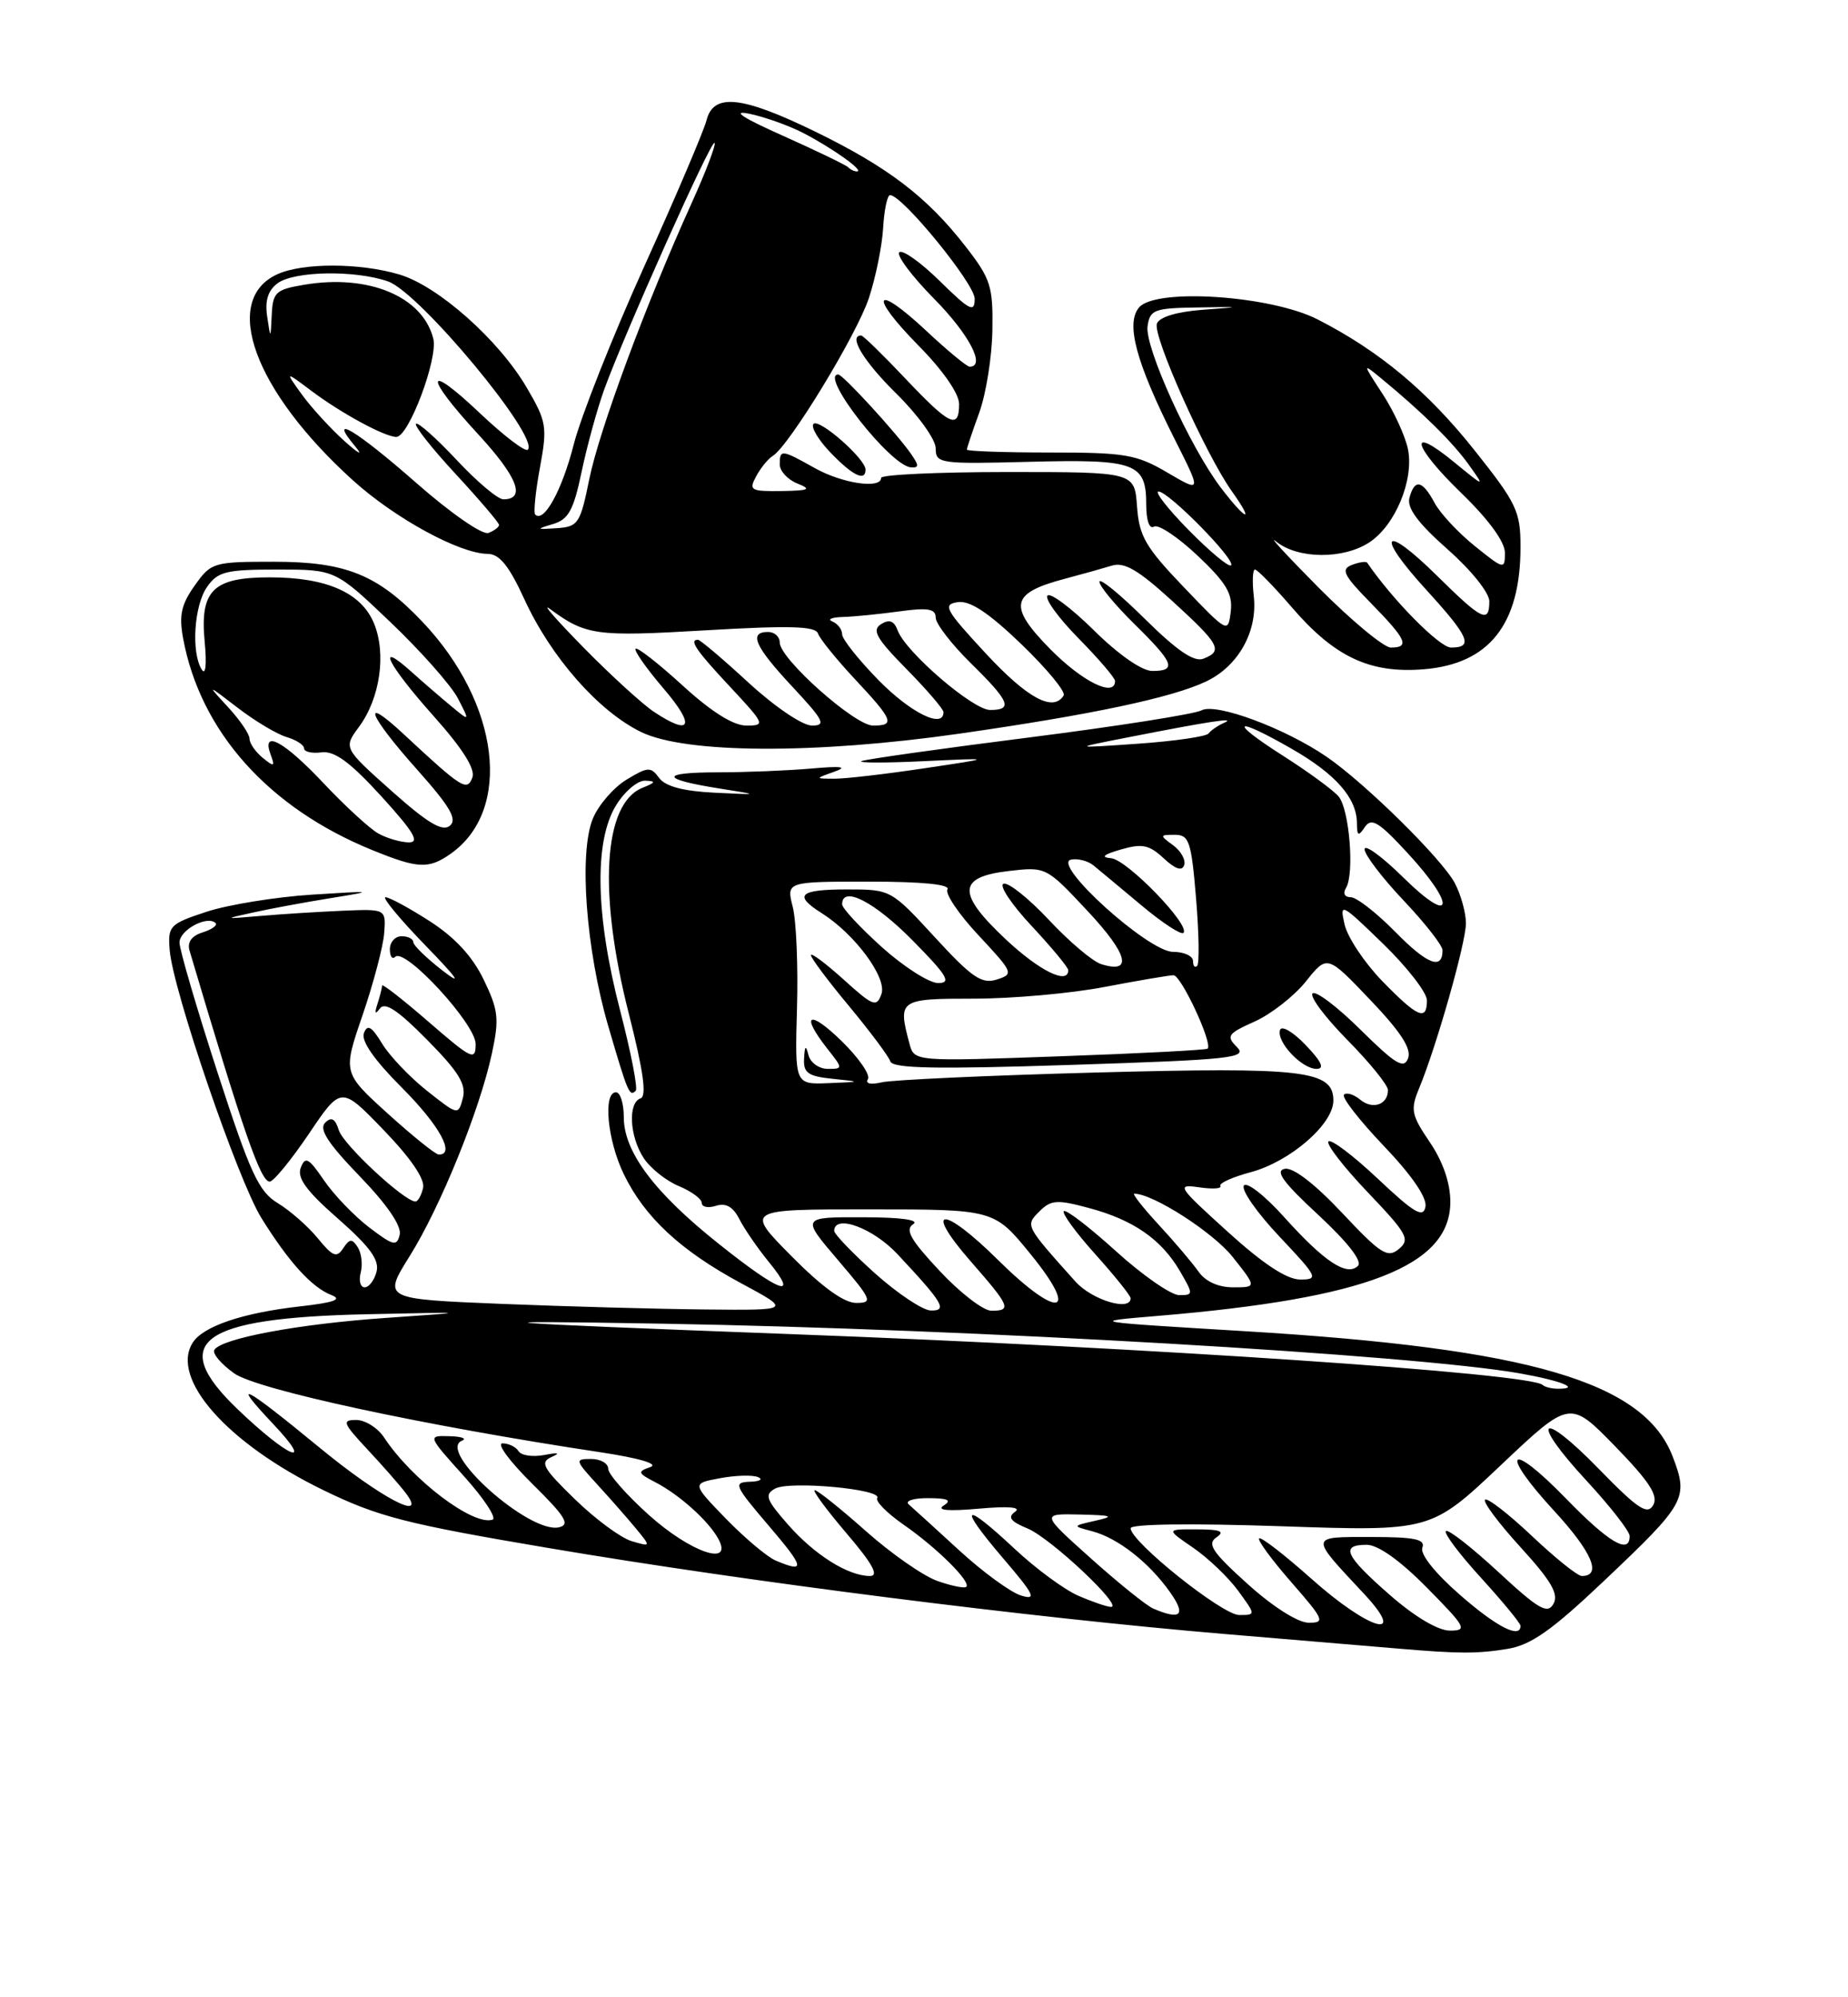 <?xml version="1.0" encoding="UTF-8" standalone="no"?>
<!DOCTYPE svg PUBLIC "-//W3C//DTD SVG 1.1//EN" "http://www.w3.org/Graphics/SVG/1.1/DTD/svg11.dtd" >
<svg xmlns="http://www.w3.org/2000/svg" xmlns:xlink="http://www.w3.org/1999/xlink" version="1.1" viewBox="0 0 237 256">
 <g >
 <path fill="currentColor"
d=" M 193.34 211.34 C 196.34 210.85 199.01 208.97 205.63 202.70 C 216.23 192.67 216.57 192.06 214.52 186.70 C 210.85 177.12 196.18 172.82 159.62 170.62 C 139.53 169.41 139.52 169.41 148.50 168.66 C 175.31 166.42 186.00 162.25 186.00 154.05 C 186.00 151.63 185.06 148.89 183.37 146.40 C 181.00 142.91 180.86 142.23 181.99 139.51 C 184.24 134.08 188.00 120.83 188.00 118.34 C 188.00 117.00 187.36 114.69 186.58 113.20 C 184.93 110.09 175.09 100.39 170.11 96.98 C 164.75 93.32 155.93 90.05 154.09 91.05 C 153.22 91.52 143.28 93.09 132.00 94.52 C 120.72 95.95 111.05 97.31 110.50 97.55 C 109.95 97.79 113.55 97.80 118.50 97.56 C 127.50 97.14 127.50 97.14 118.50 98.48 C 113.55 99.22 108.38 99.82 107.00 99.81 C 104.50 99.80 104.50 99.80 107.00 98.91 C 108.79 98.28 107.94 98.16 104.00 98.51 C 100.97 98.77 95.61 98.99 92.08 98.99 C 84.60 99.00 84.64 99.85 92.18 101.05 C 97.50 101.89 97.50 101.89 91.60 101.60 C 87.60 101.40 85.32 100.79 84.53 99.71 C 83.46 98.25 83.09 98.27 80.35 99.93 C 78.69 100.94 76.76 103.17 76.04 104.90 C 74.22 109.29 75.14 121.69 78.00 131.50 C 80.53 140.14 80.73 140.60 81.53 139.80 C 81.82 139.51 80.92 134.88 79.53 129.53 C 76.37 117.37 76.18 107.86 78.99 103.25 C 80.08 101.46 81.76 100.03 82.74 100.06 C 84.17 100.12 84.11 100.29 82.38 100.98 C 77.37 103.01 76.69 114.40 80.65 129.95 C 82.52 137.30 82.96 140.51 82.15 140.78 C 80.51 141.33 80.73 145.66 82.55 148.43 C 83.40 149.73 85.43 151.35 87.05 152.02 C 88.67 152.69 90.00 153.67 90.00 154.19 C 90.00 154.71 90.82 154.87 91.83 154.55 C 93.09 154.15 94.02 154.68 94.81 156.24 C 95.44 157.48 97.14 159.96 98.60 161.75 C 102.57 166.60 100.03 165.69 92.17 159.42 C 83.91 152.85 80.00 147.63 80.00 143.20 C 80.00 141.44 79.55 140.00 79.00 140.00 C 77.31 140.00 77.89 146.14 79.99 150.48 C 82.66 156.00 87.28 160.30 95.05 164.48 C 101.50 167.95 101.50 167.95 90.50 167.84 C 84.45 167.78 72.66 167.46 64.30 167.12 C 49.10 166.50 49.10 166.50 52.54 161.00 C 56.51 154.65 61.53 142.27 63.09 135.00 C 64.04 130.58 63.92 129.46 62.03 125.56 C 60.59 122.58 58.33 120.14 55.11 118.07 C 52.48 116.38 49.93 115.00 49.44 115.00 C 48.96 115.00 51.25 117.77 54.53 121.15 C 58.71 125.45 59.38 126.43 56.75 124.40 C 54.69 122.80 53.00 121.16 53.00 120.75 C 53.00 120.34 52.33 120.00 51.50 120.00 C 50.67 120.00 50.00 120.75 50.00 121.67 C 50.00 122.58 50.31 123.02 50.69 122.64 C 51.93 121.41 61.00 131.24 61.00 133.81 C 61.00 136.01 60.54 135.80 55.00 131.00 C 51.70 128.14 49.00 126.03 49.00 126.32 C 49.00 126.60 48.73 127.66 48.41 128.67 C 48.01 129.90 48.10 130.09 48.71 129.27 C 49.35 128.37 51.01 129.46 54.77 133.27 C 58.83 137.38 59.82 138.99 59.36 140.75 C 58.77 142.97 58.74 142.96 54.76 139.81 C 52.55 138.06 49.96 135.34 49.00 133.76 C 47.66 131.55 47.12 131.24 46.67 132.42 C 46.29 133.41 48.00 135.87 51.54 139.41 C 56.36 144.23 58.46 148.05 56.25 147.98 C 55.84 147.96 52.90 145.60 49.73 142.73 C 43.96 137.50 43.96 137.50 46.50 130.11 C 47.89 126.04 49.14 121.32 49.27 119.61 C 49.50 116.50 49.50 116.50 44.00 116.73 C 40.98 116.86 36.25 117.15 33.50 117.39 C 28.64 117.81 28.61 117.80 32.50 116.95 C 34.70 116.46 39.20 115.63 42.50 115.10 C 48.14 114.19 47.99 114.16 40.00 114.67 C 35.33 114.97 29.25 115.96 26.50 116.86 C 21.76 118.42 21.51 118.67 21.76 121.76 C 22.16 126.88 30.50 151.24 33.52 156.11 C 37.03 161.76 39.99 165.02 42.50 165.99 C 43.95 166.55 42.86 166.95 38.50 167.44 C 31.12 168.27 26.04 169.99 24.71 172.10 C 21.80 176.71 29.19 185.03 41.50 191.01 C 48.51 194.42 52.09 195.33 70.50 198.44 C 96.05 202.76 132.10 207.33 157.00 209.43 C 167.18 210.29 177.30 211.14 179.50 211.32 C 187.13 211.97 189.52 211.97 193.34 211.34 Z  M 57.78 109.44 C 65.77 103.84 64.10 90.13 54.15 79.67 C 48.42 73.64 44.34 72.00 35.11 72.00 C 27.36 72.00 27.07 72.09 24.97 75.05 C 23.25 77.46 22.94 78.87 23.48 81.80 C 25.68 93.76 34.44 103.56 47.77 108.97 C 53.62 111.35 54.97 111.41 57.78 109.44 Z  M 123.00 94.04 C 139.98 91.61 150.29 89.43 154.67 87.35 C 158.83 85.38 161.32 80.90 160.79 76.37 C 160.58 74.52 160.65 73.00 160.95 73.00 C 161.25 73.00 163.38 75.18 165.68 77.85 C 171.17 84.23 175.71 86.35 182.62 85.78 C 191.00 85.09 195.00 80.01 195.00 70.10 C 195.00 65.55 194.51 64.51 189.13 57.75 C 183.11 50.17 176.92 45.00 169.00 40.95 C 162.99 37.87 148.17 36.88 146.07 39.42 C 144.35 41.49 145.69 46.45 150.66 56.32 C 154.10 63.14 154.10 63.14 149.71 60.57 C 145.74 58.24 144.31 58.00 134.66 58.00 C 128.80 58.00 124.00 57.83 124.00 57.63 C 124.00 57.42 124.71 55.28 125.59 52.88 C 126.46 50.47 127.22 45.72 127.27 42.32 C 127.36 36.68 127.06 35.73 123.80 31.55 C 118.88 25.23 113.87 21.41 104.55 16.87 C 95.13 12.28 91.49 11.90 90.61 15.42 C 90.27 16.75 86.68 25.19 82.61 34.17 C 78.55 43.15 74.48 53.42 73.57 57.00 C 72.08 62.85 69.73 67.11 68.63 65.94 C 68.41 65.70 68.68 62.99 69.25 59.91 C 70.21 54.69 70.10 54.03 67.55 49.68 C 63.98 43.58 56.21 36.68 51.24 35.19 C 46.20 33.68 38.84 33.66 35.57 35.15 C 28.31 38.46 32.61 50.14 45.30 61.60 C 50.68 66.46 58.97 70.97 62.54 70.99 C 64.05 71.00 65.28 72.51 67.25 76.81 C 70.66 84.24 76.77 91.18 82.23 93.83 C 87.94 96.60 104.51 96.68 123.00 94.04 Z  M 178.23 204.42 C 172.48 199.39 171.84 198.00 175.28 198.00 C 176.73 198.00 179.57 200.02 183.00 203.50 C 188.00 208.56 188.24 209.00 185.95 209.00 C 184.43 209.00 181.44 207.23 178.23 204.42 Z  M 187.18 204.37 C 184.04 201.63 182.10 199.19 182.41 198.37 C 182.83 197.29 181.44 197.00 175.85 197.00 C 167.87 197.00 167.90 196.76 174.90 204.25 C 180.66 210.41 175.64 209.00 168.20 202.37 C 164.74 199.29 161.72 196.95 161.48 197.18 C 161.25 197.41 163.11 199.94 165.61 202.80 C 169.81 207.60 169.98 208.00 167.83 207.99 C 166.45 207.98 163.25 205.95 160.00 203.02 C 155.47 198.94 154.77 197.88 156.00 197.05 C 157.14 196.28 156.54 196.03 153.52 196.02 C 149.54 196.00 149.54 196.00 153.02 198.38 C 154.93 199.69 157.53 202.17 158.78 203.88 C 161.06 207.00 161.06 207.00 158.92 207.00 C 156.76 207.00 145.00 197.60 145.00 195.88 C 145.00 195.33 152.73 195.23 164.25 195.62 C 183.50 196.28 183.50 196.28 192.42 187.85 C 201.33 179.42 201.33 179.42 207.13 185.37 C 211.55 189.92 212.70 191.70 212.02 192.91 C 211.28 194.22 210.06 193.42 205.08 188.31 C 197.46 180.49 196.07 181.80 203.49 189.81 C 206.52 193.09 209.00 196.27 209.00 196.88 C 209.00 199.30 206.34 197.74 200.82 192.06 C 193.47 184.50 192.18 185.91 199.34 193.68 C 204.19 198.95 205.48 202.00 202.86 202.00 C 202.32 202.00 199.43 199.68 196.43 196.84 C 193.43 194.01 190.74 191.93 190.45 192.22 C 190.16 192.51 192.22 195.26 195.03 198.34 C 198.94 202.62 199.92 204.31 199.23 205.56 C 198.46 206.93 197.36 206.30 192.13 201.46 C 188.72 198.31 185.71 195.96 185.43 196.24 C 185.15 196.52 187.19 199.23 189.96 202.26 C 192.73 205.30 195.00 208.05 195.00 208.39 C 195.00 210.10 191.91 208.52 187.18 204.37 Z  M 147.91 206.18 C 147.04 205.81 143.44 202.91 139.91 199.75 C 133.50 194.01 133.50 194.01 138.50 194.12 C 142.67 194.22 143.00 194.35 140.50 194.91 C 137.50 195.59 137.50 195.59 140.09 196.27 C 143.36 197.14 147.32 200.23 150.03 204.04 C 152.15 207.02 151.47 207.70 147.91 206.18 Z  M 138.27 204.52 C 136.49 203.74 132.84 201.06 130.16 198.55 C 123.51 192.33 122.76 192.83 128.56 199.63 C 132.67 204.43 133.02 205.14 130.94 204.50 C 129.60 204.09 126.03 201.48 123.00 198.70 C 119.97 195.92 117.07 193.28 116.55 192.83 C 116.02 192.37 117.14 192.01 119.05 192.02 C 121.58 192.03 122.11 192.28 121.02 192.97 C 120.05 193.58 121.61 193.72 125.52 193.37 C 129.35 193.03 131.03 193.17 130.18 193.77 C 129.19 194.47 129.58 195.00 131.78 195.91 C 134.76 197.14 144.20 206.03 142.46 205.96 C 141.93 205.94 140.04 205.29 138.27 204.52 Z  M 120.23 202.64 C 118.43 202.01 114.30 199.14 111.05 196.25 C 107.80 193.36 104.84 191.00 104.49 191.00 C 104.14 191.00 105.96 193.47 108.54 196.50 C 111.90 200.43 112.77 202.00 111.57 202.00 C 108.78 202.00 104.47 199.30 101.05 195.40 C 98.24 192.20 98.01 191.57 99.40 190.80 C 101.24 189.77 113.20 190.87 112.50 192.00 C 112.24 192.42 113.77 193.95 115.88 195.42 C 120.14 198.37 124.58 202.77 123.92 203.39 C 123.69 203.61 122.03 203.27 120.23 202.64 Z  M 99.50 200.03 C 98.40 199.57 95.53 197.15 93.11 194.67 C 88.72 190.14 88.72 190.14 92.31 189.47 C 94.28 189.10 96.48 189.03 97.20 189.32 C 97.91 189.61 97.45 189.88 96.17 189.92 C 94.01 189.99 94.17 190.38 98.54 195.50 C 103.21 200.96 103.35 201.65 99.50 200.03 Z  M 83.25 194.21 C 80.36 191.62 78.00 188.94 78.00 188.25 C 78.00 187.56 77.01 187.00 75.80 187.00 C 73.70 187.00 73.74 187.14 76.58 190.25 C 78.22 192.04 80.45 194.57 81.53 195.88 C 83.50 198.27 83.50 198.27 81.00 197.53 C 79.62 197.12 76.35 194.71 73.73 192.16 C 69.62 188.17 69.21 187.43 70.73 186.75 C 71.92 186.23 71.61 186.14 69.81 186.49 C 68.33 186.77 66.84 186.56 66.50 186.00 C 66.16 185.45 65.24 185.00 64.44 185.00 C 63.65 185.00 65.37 187.33 68.25 190.17 C 72.53 194.39 73.16 195.42 71.68 195.76 C 67.89 196.62 55.97 185.98 59.24 184.66 C 59.93 184.39 59.22 184.12 57.66 184.08 C 54.81 184.00 54.81 184.00 59.51 189.22 C 62.09 192.09 63.73 194.59 63.17 194.78 C 60.68 195.61 52.83 189.66 49.26 184.25 C 48.44 183.01 46.83 182.00 45.68 182.00 C 43.82 182.00 43.97 182.40 47.10 185.75 C 49.03 187.81 51.26 190.35 52.05 191.39 C 54.94 195.21 48.77 191.95 41.00 185.56 C 31.21 177.51 29.46 176.61 35.00 182.48 C 40.52 188.32 36.99 186.87 30.46 180.61 C 21.45 171.98 25.62 168.92 47.00 168.45 C 60.50 168.16 60.50 168.16 49.50 168.92 C 38.30 169.69 28.40 171.54 27.49 173.02 C 27.21 173.48 28.35 174.82 30.02 176.02 C 32.97 178.12 54.28 182.71 76.88 186.12 C 82.00 186.89 84.53 187.64 83.40 188.04 C 81.72 188.62 81.78 188.81 84.02 189.97 C 87.13 191.57 90.89 194.96 92.13 197.25 C 94.07 200.86 88.56 198.97 83.25 194.21 Z  M 197.85 177.52 C 196.36 176.02 147.48 172.72 101.50 171.00 C 62.04 169.52 57.94 169.19 85.00 169.66 C 124.48 170.34 181.45 173.64 194.91 176.03 C 200.23 176.97 202.79 178.00 199.83 178.00 C 199.01 178.00 198.12 177.78 197.85 177.52 Z  M 112.23 163.22 C 109.33 160.62 106.97 158.16 106.98 157.75 C 107.04 155.58 111.97 157.40 115.10 160.75 C 120.98 167.03 121.55 168.01 119.37 167.97 C 118.34 167.95 115.13 165.81 112.23 163.22 Z  M 120.50 162.89 C 116.77 158.91 116.03 157.60 117.11 156.91 C 117.98 156.36 115.55 156.02 110.63 156.02 C 102.76 156.00 102.76 156.00 107.46 161.50 C 111.83 166.62 111.99 167.00 109.80 167.00 C 108.24 167.00 105.42 164.96 101.50 161.00 C 95.56 155.00 95.56 155.00 111.53 155.01 C 127.50 155.01 127.50 155.01 132.18 160.76 C 138.60 168.64 135.72 169.14 127.98 161.48 C 120.88 154.45 118.30 154.59 124.49 161.67 C 129.55 167.45 129.78 168.00 127.14 168.00 C 126.11 168.00 123.12 165.70 120.50 162.89 Z  M 137.91 164.25 C 131.45 157.04 131.47 157.10 133.31 155.26 C 134.78 153.79 135.56 153.73 139.64 154.83 C 145.34 156.35 148.93 158.84 151.31 162.90 C 153.06 165.91 153.06 166.00 151.23 166.00 C 150.19 166.00 146.54 163.47 143.13 160.38 C 139.71 157.28 136.70 154.97 136.43 155.24 C 136.16 155.50 137.98 157.99 140.47 160.76 C 142.96 163.53 145.00 166.07 145.00 166.40 C 145.00 168.13 140.04 166.63 137.91 164.25 Z  M 46.26 163.11 C 46.53 162.07 46.36 160.61 45.88 159.86 C 45.15 158.73 44.83 158.75 44.01 160.00 C 43.18 161.26 42.67 161.06 40.76 158.72 C 39.52 157.20 37.21 155.17 35.64 154.22 C 33.18 152.74 32.10 150.41 27.91 137.50 C 25.23 129.25 23.03 121.74 23.02 120.82 C 23.00 119.21 26.60 117.27 27.65 118.32 C 27.93 118.59 27.18 119.13 25.98 119.51 C 24.57 119.95 23.99 120.77 24.31 121.85 C 31.25 145.22 33.44 151.51 34.60 151.45 C 35.09 151.43 37.36 148.66 39.63 145.30 C 43.75 139.19 43.75 139.19 49.21 144.85 C 52.67 148.43 54.52 151.14 54.26 152.25 C 54.04 153.21 53.60 154.00 53.28 154.00 C 51.86 154.00 44.06 146.75 43.46 144.88 C 42.98 143.36 42.50 143.10 41.69 143.91 C 40.88 144.72 42.06 146.55 46.13 150.76 C 49.64 154.39 51.52 157.14 51.26 158.25 C 50.90 159.79 50.45 159.68 47.33 157.31 C 45.40 155.83 42.79 153.11 41.53 151.26 C 39.59 148.41 39.15 148.17 38.57 149.67 C 38.07 150.98 39.29 152.65 43.36 156.21 C 47.45 159.81 48.68 161.50 48.29 163.00 C 48.00 164.10 47.32 165.00 46.77 165.00 C 46.22 165.00 45.99 164.15 46.26 163.11 Z  M 153.70 162.98 C 152.92 161.87 150.63 159.17 148.60 156.98 C 146.58 154.79 145.17 153.00 145.47 153.00 C 147.88 153.00 155.59 157.96 158.09 161.11 C 161.17 165.00 161.17 165.00 158.14 165.00 C 156.24 165.00 154.59 164.25 153.70 162.98 Z  M 157.43 157.86 C 151.02 152.06 150.82 151.75 153.77 152.18 C 155.49 152.43 156.72 152.36 156.51 152.01 C 156.29 151.67 158.05 150.87 160.41 150.24 C 165.45 148.89 171.00 144.09 171.00 141.07 C 171.00 137.19 167.30 136.75 140.50 137.47 C 126.75 137.84 114.42 138.41 113.10 138.72 C 111.65 139.06 110.94 138.90 111.31 138.31 C 111.64 137.77 110.14 135.59 107.96 133.46 C 103.77 129.37 102.59 129.93 106.07 134.37 C 108.13 136.98 108.13 137.00 106.15 137.00 C 105.05 137.00 103.94 136.21 103.69 135.25 C 103.34 133.90 103.21 134.00 103.12 135.69 C 103.02 137.51 103.63 137.95 106.75 138.27 C 110.50 138.66 110.50 138.66 106.22 138.83 C 101.94 139.00 101.94 139.00 102.21 129.25 C 102.37 123.89 102.12 118.04 101.67 116.25 C 100.84 113.00 100.84 113.00 111.48 113.00 C 118.23 113.00 121.89 113.36 121.51 113.99 C 121.17 114.53 122.97 117.19 125.51 119.90 C 129.97 124.68 130.04 124.85 127.83 125.55 C 125.91 126.16 124.65 125.31 119.90 120.14 C 114.27 114.02 114.24 114.00 108.63 114.00 C 102.51 114.00 101.72 114.73 105.35 117.02 C 109.63 119.71 113.79 125.33 113.04 127.41 C 112.42 129.15 111.98 128.98 108.18 125.54 C 105.88 123.47 104.00 122.06 104.00 122.43 C 104.00 122.79 106.20 125.73 108.89 128.96 C 111.58 132.20 113.96 135.38 114.18 136.04 C 114.48 136.95 119.99 137.06 137.38 136.49 C 157.98 135.82 160.03 135.60 158.63 134.20 C 157.22 132.80 157.44 132.48 160.91 130.93 C 163.02 129.98 165.97 127.67 167.48 125.79 C 170.21 122.37 170.21 122.37 175.72 128.15 C 179.65 132.26 181.05 134.43 180.58 135.65 C 180.04 137.06 178.99 136.43 174.49 131.99 C 171.50 129.03 168.73 126.94 168.33 127.33 C 167.94 127.73 169.95 130.41 172.81 133.31 C 175.66 136.20 178.00 139.08 178.00 139.72 C 178.00 141.60 176.03 142.27 174.43 140.94 C 173.62 140.27 172.68 139.98 172.36 140.31 C 172.03 140.63 174.33 143.59 177.47 146.88 C 181.09 150.67 183.04 153.53 182.81 154.68 C 182.52 156.16 181.37 155.48 176.71 151.09 C 173.56 148.12 170.70 145.96 170.37 146.30 C 170.04 146.63 172.30 149.56 175.40 152.81 C 180.49 158.14 180.88 158.86 179.40 160.09 C 177.95 161.29 177.08 160.74 172.12 155.46 C 168.61 151.73 165.84 149.60 164.77 149.81 C 163.47 150.06 164.55 151.54 169.07 155.72 C 172.83 159.21 174.74 161.66 174.16 162.24 C 172.75 163.65 169.85 161.74 164.69 156.00 C 162.19 153.22 159.87 151.41 159.52 151.97 C 159.17 152.54 161.23 155.47 164.09 158.50 C 169.00 163.70 169.15 164.00 166.75 164.00 C 165.03 164.00 161.99 162.00 157.43 157.86 Z  M 167.45 133.95 C 165.85 132.27 164.37 131.40 164.16 132.01 C 163.66 133.51 166.94 137.00 168.84 137.00 C 169.91 137.00 169.50 136.09 167.45 133.95 Z  M 116.64 133.78 C 115.12 128.12 115.30 128.00 124.91 128.00 C 129.81 128.00 137.35 127.33 141.66 126.50 C 145.97 125.68 149.95 125.00 150.50 125.00 C 151.49 125.01 155.58 133.81 154.87 134.41 C 154.67 134.58 146.12 135.03 135.87 135.39 C 117.25 136.06 117.25 136.06 116.64 133.78 Z  M 177.27 125.75 C 175.00 123.41 172.82 120.15 172.44 118.50 C 171.78 115.63 171.99 115.74 177.38 120.97 C 180.47 123.97 183.00 127.23 183.00 128.22 C 183.00 130.92 181.81 130.41 177.27 125.75 Z  M 113.11 121.41 C 110.30 118.88 108.00 116.41 108.00 115.91 C 108.00 113.46 112.12 115.56 117.00 120.50 C 121.49 125.04 122.06 126.00 120.32 126.00 C 119.16 126.00 115.92 123.93 113.11 121.41 Z  M 129.02 120.43 C 122.72 114.53 122.78 112.42 129.28 111.65 C 134.16 111.08 134.16 111.08 139.50 116.79 C 144.68 122.32 145.32 124.87 141.21 123.57 C 140.11 123.22 137.10 120.67 134.52 117.91 C 131.93 115.15 129.32 113.06 128.70 113.27 C 128.09 113.47 129.70 115.90 132.29 118.67 C 134.88 121.44 137.00 124.00 137.00 124.35 C 137.00 126.26 133.33 124.46 129.02 120.43 Z  M 153.00 123.17 C 153.00 122.53 151.84 122.00 150.43 122.00 C 147.27 122.00 134.78 110.70 137.36 110.18 C 138.23 110.01 139.52 110.34 140.22 110.91 C 140.92 111.48 143.69 113.79 146.37 116.03 C 149.04 118.27 151.47 119.86 151.77 119.57 C 152.72 118.62 144.56 110.19 142.50 110.00 C 141.11 109.88 141.50 109.53 143.76 108.88 C 146.48 108.09 147.38 108.28 149.24 110.01 C 150.74 111.41 151.60 111.69 151.87 110.88 C 152.09 110.22 151.45 109.07 150.45 108.34 C 148.70 107.06 148.71 107.00 150.67 107.00 C 152.50 107.00 152.78 107.82 153.39 115.13 C 153.76 119.60 153.83 123.50 153.53 123.80 C 153.24 124.09 153.00 123.81 153.00 123.17 Z  M 178.96 119.46 C 176.55 117.01 173.98 115.00 173.23 115.00 C 172.44 115.00 172.19 114.51 172.62 113.81 C 173.72 112.03 173.06 103.78 171.69 102.11 C 171.04 101.31 167.80 98.94 164.50 96.84 C 157.41 92.32 158.24 91.72 165.68 95.99 C 171.29 99.21 173.99 102.28 174.02 105.47 C 174.03 107.16 174.20 107.25 175.04 106.00 C 175.88 104.76 176.83 105.34 180.53 109.35 C 186.81 116.15 186.37 118.77 180.00 112.50 C 177.25 109.79 175.00 108.15 175.00 108.85 C 175.00 109.55 177.25 112.50 180.00 115.41 C 182.75 118.31 185.00 121.19 185.00 121.79 C 185.00 124.38 183.05 123.62 178.96 119.46 Z  M 144.50 94.54 C 155.17 92.44 158.65 91.92 157.00 92.64 C 156.18 93.00 155.28 93.62 155.00 94.01 C 154.72 94.40 150.68 94.99 146.00 95.32 C 137.50 95.91 137.50 95.91 144.50 94.54 Z  M 48.50 106.82 C 47.40 106.20 44.23 103.29 41.46 100.35 C 36.41 94.98 33.47 93.41 34.72 96.75 C 35.29 98.28 35.16 98.33 33.69 97.13 C 32.76 96.37 32.00 95.27 32.00 94.68 C 32.00 94.09 30.76 92.27 29.25 90.64 C 26.50 87.66 26.50 87.66 30.50 90.73 C 32.70 92.42 35.51 94.10 36.75 94.47 C 37.99 94.83 39.00 95.49 39.00 95.93 C 39.00 96.37 40.01 96.59 41.25 96.43 C 42.91 96.22 44.91 97.69 48.91 102.07 C 53.08 106.65 53.88 107.99 52.41 107.97 C 51.36 107.95 49.60 107.44 48.50 106.82 Z  M 50.23 101.39 C 44.04 95.87 44.04 95.87 46.05 93.15 C 48.74 89.50 49.57 83.79 47.96 79.89 C 46.33 75.96 41.88 74.00 34.60 74.00 C 27.30 74.00 25.62 75.67 26.25 82.27 C 26.53 85.14 26.37 86.62 25.88 85.83 C 24.50 83.66 24.88 77.61 26.56 75.22 C 27.93 73.26 29.00 73.00 35.56 73.00 C 43.00 73.00 43.00 73.00 50.08 79.75 C 53.97 83.46 57.86 87.85 58.72 89.50 C 60.27 92.50 60.27 92.50 57.89 90.53 C 56.57 89.44 54.26 87.45 52.75 86.09 C 48.07 81.90 49.72 85.18 55.60 91.77 C 59.35 95.97 60.99 98.58 60.58 99.66 C 59.89 101.46 59.28 101.08 51.75 94.08 C 46.19 88.91 47.22 91.61 53.49 98.64 C 57.74 103.41 58.68 105.02 57.69 105.84 C 56.74 106.63 54.86 105.51 50.23 101.39 Z  M 83.87 91.24 C 82.42 90.28 78.37 86.59 74.87 83.03 C 71.37 79.47 69.40 77.22 70.50 78.03 C 75.14 81.45 76.38 81.62 90.49 80.79 C 101.23 80.16 104.58 80.25 104.90 81.19 C 105.12 81.86 107.26 84.50 109.65 87.06 C 114.57 92.32 114.84 93.00 111.96 93.00 C 109.63 93.00 100.00 84.43 100.00 82.36 C 100.00 81.61 99.33 81.00 98.50 81.00 C 95.97 81.00 96.80 82.87 101.64 88.04 C 105.65 92.34 105.99 93.00 104.13 93.00 C 102.92 93.00 99.37 90.60 96.00 87.50 C 92.71 84.47 89.79 82.00 89.51 82.00 C 88.33 82.00 89.26 83.36 93.64 88.04 C 98.10 92.82 98.18 93.00 95.72 93.00 C 94.04 93.00 91.24 91.24 87.55 87.87 C 84.46 85.05 81.74 82.92 81.51 83.15 C 81.28 83.38 82.91 85.69 85.13 88.29 C 89.22 93.07 88.65 94.41 83.87 91.24 Z  M 112.71 87.22 C 110.12 84.58 108.00 81.92 108.00 81.30 C 108.00 80.68 107.44 79.94 106.75 79.66 C 106.06 79.38 106.67 79.12 108.11 79.08 C 109.55 79.04 112.81 78.71 115.36 78.36 C 119.01 77.86 120.00 78.03 120.00 79.16 C 120.00 79.94 122.03 82.57 124.50 85.00 C 129.50 89.91 129.95 91.00 126.98 91.00 C 124.78 91.00 116.15 83.58 115.12 80.80 C 114.67 79.57 114.06 79.34 112.99 80.00 C 111.78 80.76 112.38 81.82 116.25 85.75 C 118.86 88.40 121.00 90.89 121.00 91.28 C 121.00 93.44 116.83 91.40 112.71 87.22 Z  M 126.42 83.75 C 121.20 78.12 120.85 77.47 122.83 77.18 C 124.40 76.95 126.76 78.51 130.99 82.57 C 134.26 85.72 136.70 88.67 136.41 89.14 C 135.08 91.30 131.76 89.51 126.42 83.75 Z  M 134.70 83.21 C 129.26 77.68 129.59 76.03 136.50 74.20 C 138.70 73.62 141.44 72.85 142.59 72.50 C 144.19 72.00 145.99 73.06 150.34 77.03 C 156.45 82.61 156.89 83.44 154.32 84.43 C 153.13 84.89 150.94 83.39 146.82 79.32 C 143.62 76.15 141.00 74.02 141.00 74.57 C 141.00 75.13 143.03 77.57 145.50 80.00 C 150.57 84.98 150.96 86.00 147.78 86.00 C 146.45 86.00 143.46 83.92 140.31 80.81 C 137.41 77.95 134.73 75.94 134.34 76.33 C 133.94 76.72 135.73 79.19 138.31 81.81 C 140.89 84.43 143.00 86.89 143.00 87.28 C 143.00 89.44 138.83 87.39 134.70 83.21 Z  M 169.12 75.33 C 164.93 71.10 162.49 68.45 163.69 69.43 C 166.45 71.66 172.27 71.71 175.61 69.52 C 178.94 67.34 181.35 61.52 180.57 57.59 C 180.23 55.91 178.77 52.73 177.33 50.52 C 174.72 46.53 174.71 46.51 177.10 48.47 C 182.31 52.75 186.27 56.64 188.32 59.50 C 190.47 62.50 190.47 62.50 186.49 59.24 C 180.46 54.29 181.13 57.12 187.44 63.23 C 190.93 66.61 193.00 69.45 193.00 70.85 C 193.00 73.03 192.88 73.00 189.14 69.99 C 187.02 68.29 184.69 65.79 183.97 64.44 C 182.41 61.53 181.41 61.34 180.75 63.83 C 180.42 65.12 181.87 67.07 185.64 70.40 C 188.65 73.05 191.00 75.97 191.00 77.06 C 191.00 79.95 190.07 79.50 184.31 73.81 C 177.40 66.99 176.28 68.34 182.87 75.55 C 188.43 81.64 189.02 83.00 186.09 83.00 C 184.63 83.00 178.62 76.92 175.34 72.13 C 175.20 71.92 174.31 72.05 173.37 72.41 C 171.92 72.97 172.30 73.73 175.83 77.32 C 180.38 81.96 180.85 83.00 178.37 83.00 C 177.48 83.00 173.32 79.55 169.12 75.33 Z  M 151.82 75.26 C 146.90 70.13 146.09 68.72 145.82 64.91 C 145.50 60.50 145.50 60.50 129.25 60.50 C 120.32 60.50 113.00 60.84 113.00 61.25 C 113.00 62.71 108.02 61.97 104.50 60.00 C 100.22 57.60 100.00 57.57 100.00 59.53 C 100.00 60.37 101.01 61.47 102.25 61.97 C 104.13 62.72 103.79 62.88 100.21 62.94 C 96.27 62.99 96.01 62.84 96.97 61.06 C 97.54 59.99 98.50 58.81 99.10 58.44 C 101.21 57.14 109.86 42.94 111.43 38.21 C 112.30 35.59 113.12 31.55 113.26 29.23 C 113.39 26.91 113.79 25.01 114.15 25.01 C 115.71 24.99 125.00 36.37 125.00 38.29 C 125.00 40.12 124.38 39.81 120.52 36.02 C 118.06 33.60 115.72 31.95 115.33 32.34 C 114.94 32.73 116.95 35.41 119.81 38.31 C 124.29 42.85 126.46 47.00 124.35 47.00 C 124.00 47.00 121.49 44.93 118.79 42.40 C 112.12 36.16 111.32 37.73 117.81 44.31 C 120.92 47.46 123.00 50.45 123.00 51.78 C 123.00 55.11 121.80 54.54 116.09 48.50 C 113.23 45.48 110.69 43.00 110.44 43.00 C 108.74 43.00 110.76 46.33 115.00 50.50 C 117.76 53.22 120.00 56.34 120.00 57.46 C 120.00 59.42 120.49 59.49 132.07 59.19 C 145.64 58.84 147.00 59.34 147.00 64.68 C 147.00 66.71 147.41 67.87 148.00 67.50 C 148.55 67.16 151.06 68.84 153.59 71.22 C 157.28 74.71 158.11 76.11 157.84 78.37 C 157.50 81.17 157.47 81.16 151.82 75.26 Z  M 111.00 60.19 C 111.00 58.81 105.06 53.60 104.33 54.33 C 103.96 54.71 104.93 56.37 106.51 58.01 C 109.34 60.96 111.00 61.77 111.00 60.19 Z  M 116.81 58.14 C 114.89 55.41 108.09 48.00 107.50 48.00 C 105.02 48.00 114.17 59.69 116.81 59.90 C 117.88 59.98 117.88 59.67 116.81 58.14 Z  M 152.48 67.98 C 149.78 65.24 148.03 63.00 148.58 63.00 C 149.88 63.00 158.53 71.80 157.88 72.46 C 157.60 72.73 155.17 70.71 152.48 67.98 Z  M 53.40 61.91 C 45.63 55.09 41.90 52.87 45.58 57.25 C 46.62 58.49 45.97 58.15 44.14 56.50 C 42.31 54.85 39.86 52.16 38.68 50.52 C 36.54 47.55 36.54 47.55 40.02 50.16 C 43.82 53.00 49.36 56.00 50.83 56.00 C 52.42 56.00 56.20 45.94 55.57 43.41 C 54.21 38.00 47.26 35.10 39.00 36.50 C 35.36 37.11 34.99 37.46 34.85 40.34 C 34.70 43.50 34.70 43.50 34.26 40.55 C 33.96 38.51 34.38 37.20 35.61 36.30 C 37.76 34.73 45.55 34.60 49.76 36.07 C 53.81 37.48 69.26 56.07 67.69 57.64 C 67.37 57.96 64.61 55.86 61.56 52.97 C 54.47 46.26 54.33 48.08 61.35 55.69 C 66.39 61.16 67.48 64.00 64.55 64.00 C 63.85 64.00 61.14 61.72 58.54 58.93 C 55.93 56.15 53.59 54.07 53.35 54.32 C 53.10 54.57 55.39 57.47 58.45 60.77 C 61.50 64.07 64.00 67.00 64.00 67.28 C 64.00 67.56 63.39 68.02 62.64 68.31 C 61.88 68.60 57.83 65.80 53.40 61.91 Z  M 70.92 67.17 C 72.91 66.58 73.56 65.39 74.59 60.47 C 75.28 57.19 76.57 52.48 77.46 50.00 C 80.03 42.88 91.21 17.88 91.64 18.31 C 91.85 18.52 90.52 22.02 88.67 26.10 C 82.86 38.91 76.85 55.12 75.57 61.43 C 74.42 67.11 74.15 67.51 71.42 67.70 C 68.75 67.88 68.71 67.83 70.92 67.17 Z  M 156.57 62.51 C 152.64 57.35 146.79 44.49 147.17 41.82 C 147.47 39.70 148.02 39.49 153.50 39.41 C 159.38 39.31 159.39 39.32 154.20 39.71 C 150.92 39.96 148.69 40.63 148.37 41.48 C 147.79 43.00 154.62 58.26 158.01 63.01 C 160.97 67.17 159.82 66.77 156.57 62.51 Z  M 108.78 21.44 C 108.47 21.14 104.68 19.31 100.36 17.38 C 95.33 15.14 93.76 14.13 96.00 14.56 C 97.92 14.94 101.08 16.05 103.00 17.04 C 106.74 18.97 110.88 21.92 109.92 21.97 C 109.60 21.99 109.08 21.75 108.78 21.44 Z "/>
</g>
</svg>